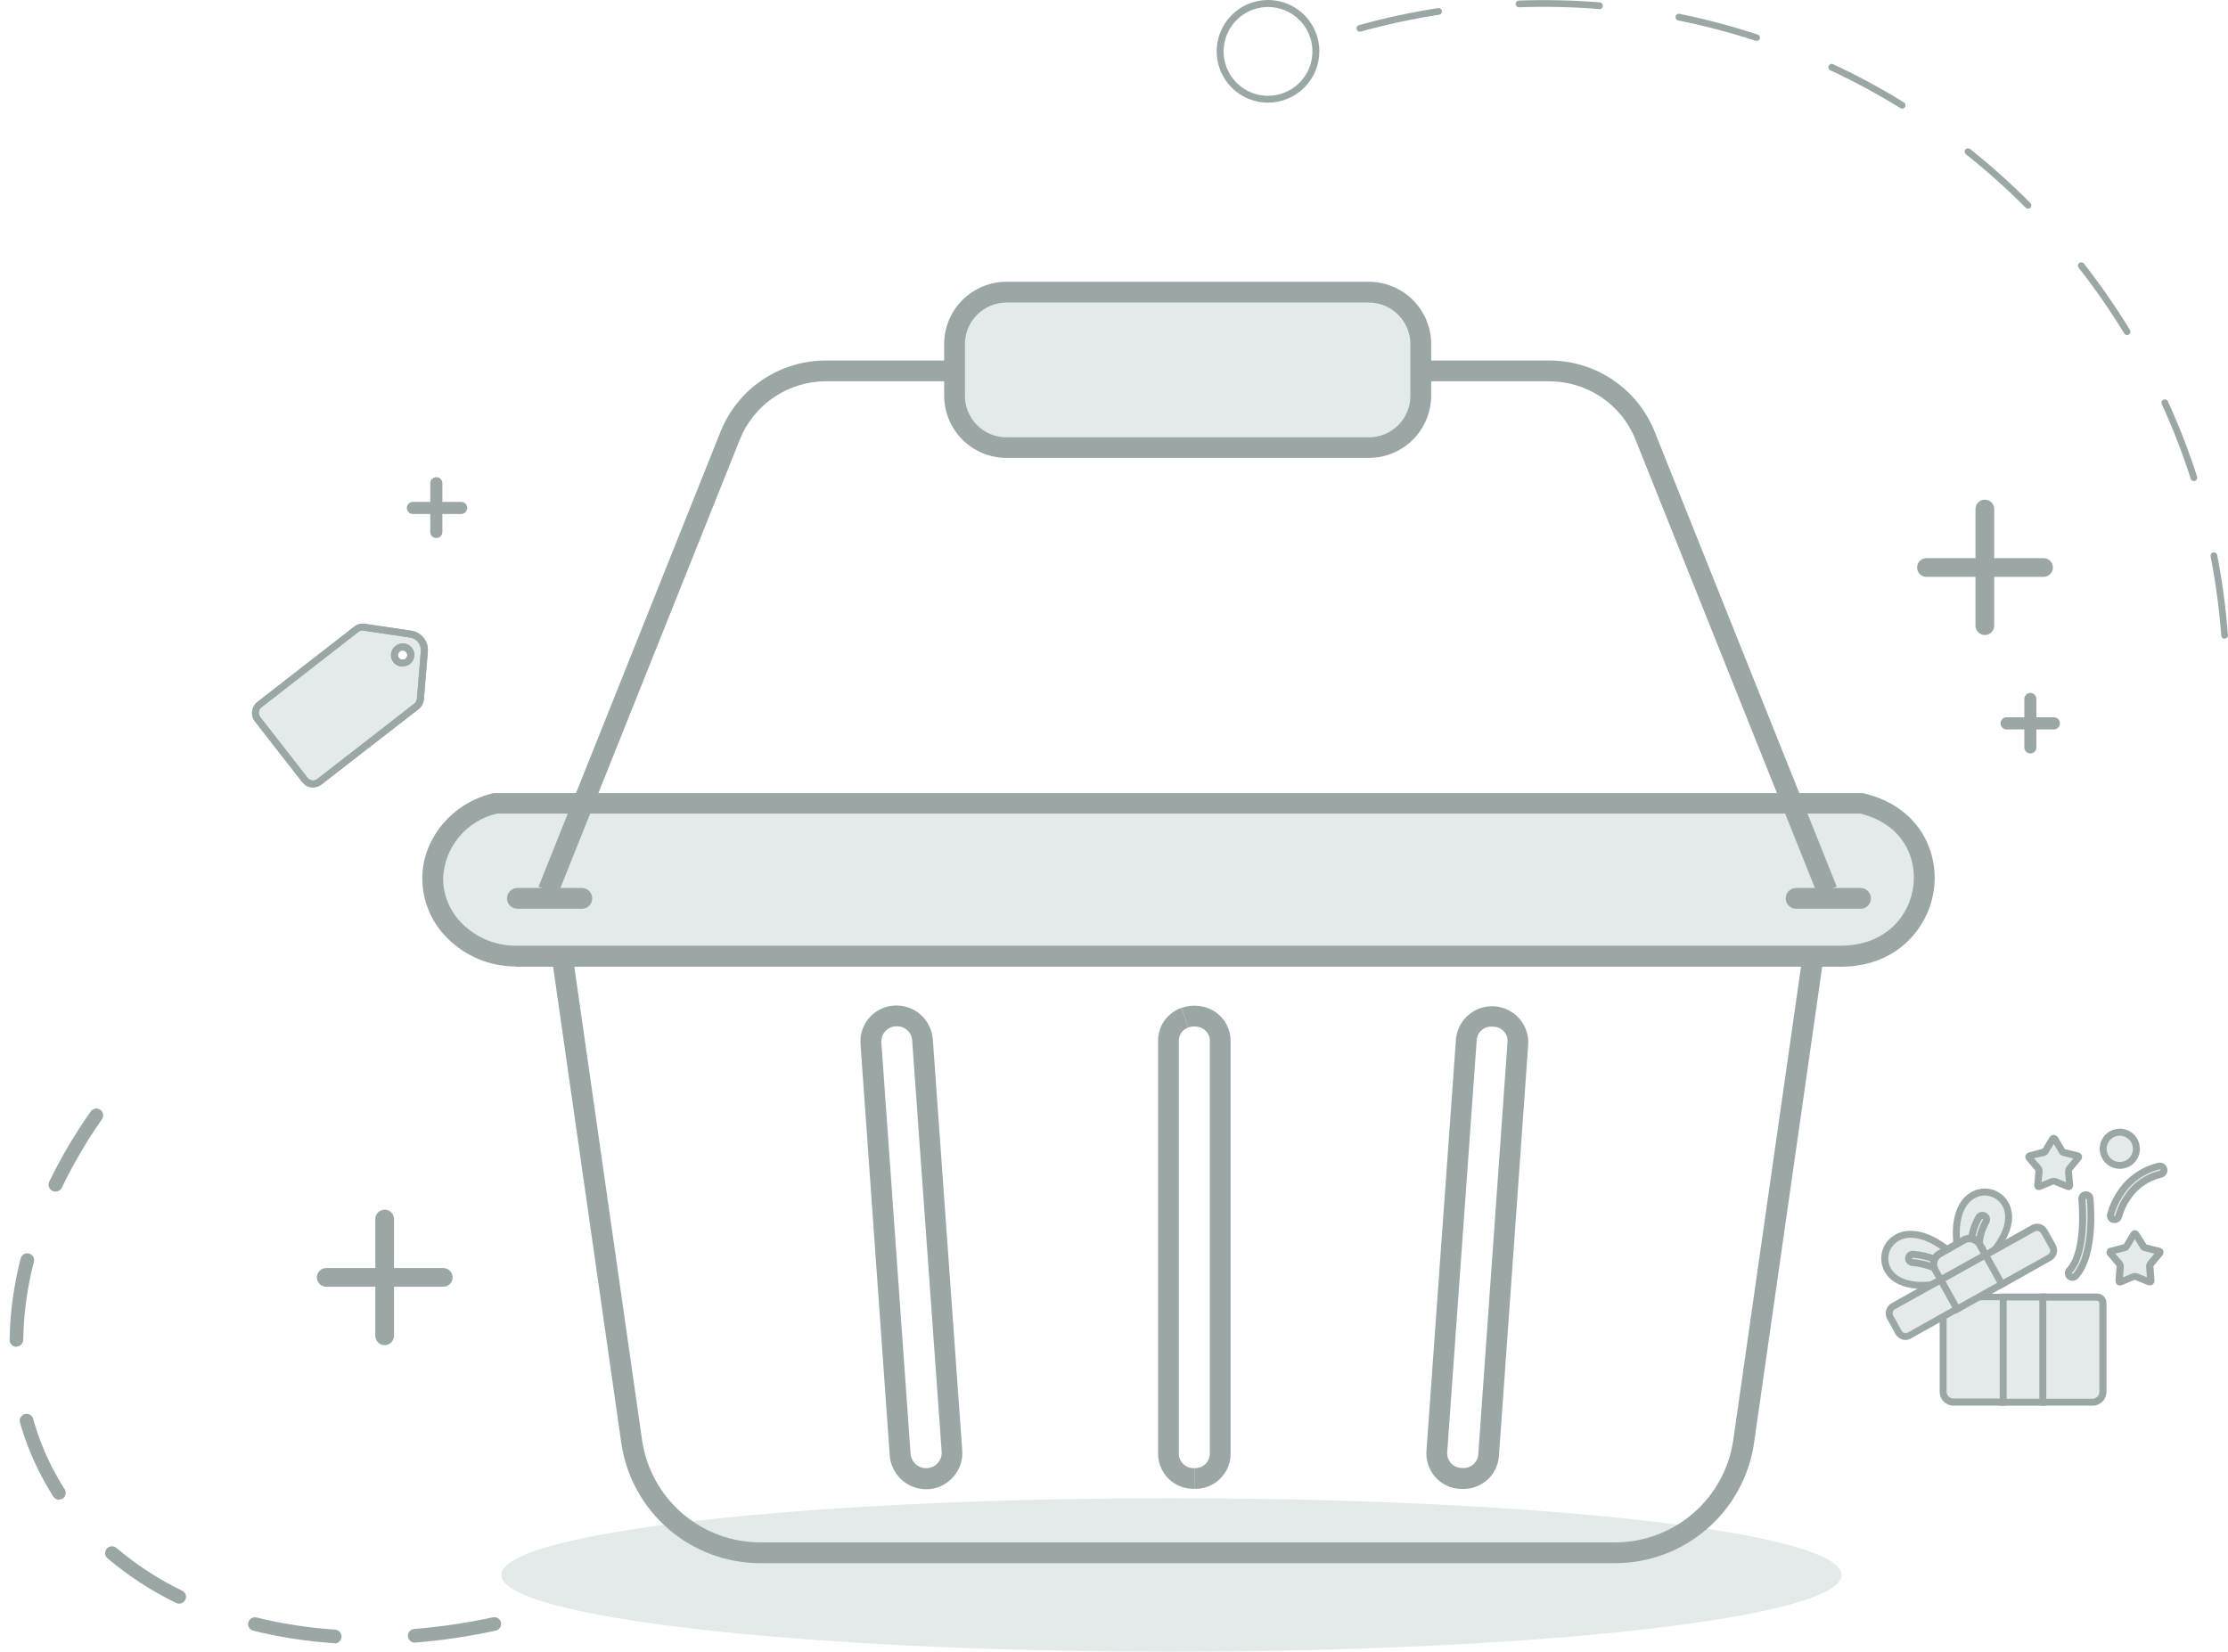 <svg width="205" height="152" viewBox="0 0 205 152" fill="none" xmlns="http://www.w3.org/2000/svg">
<path d="M107.786 152C141.839 152 169.444 148.838 169.444 144.937C169.444 141.037 141.839 137.875 107.786 137.875C73.733 137.875 46.128 141.037 46.128 144.937C46.128 148.838 73.733 152 107.786 152Z" fill="#E4E9EA"/>
<path d="M148.639 143.854H69.917C66.824 143.845 63.837 142.727 61.498 140.704C59.159 138.68 57.623 135.885 57.169 132.826L50.597 86.894L52.509 86.626L59.081 132.552C59.466 135.154 60.771 137.532 62.759 139.254C64.747 140.977 67.287 141.93 69.917 141.941H148.639C151.27 141.932 153.81 140.979 155.798 139.256C157.786 137.533 159.091 135.155 159.475 132.552L166.047 86.626L167.959 86.894L161.387 132.826C160.934 135.886 159.398 138.682 157.059 140.705C154.72 142.729 151.732 143.846 148.639 143.854Z" fill="#9BA7A7"/>
<path d="M85.228 137.052C84.384 137.054 83.57 136.738 82.948 136.168C82.326 135.598 81.94 134.815 81.868 133.974L79.178 96.104C79.142 95.667 79.193 95.227 79.329 94.81C79.465 94.393 79.682 94.007 79.969 93.676C80.256 93.344 80.606 93.072 80.999 92.878C81.392 92.683 81.819 92.568 82.257 92.541C83.137 92.481 84.004 92.77 84.672 93.345C85.34 93.92 85.755 94.735 85.827 95.614L88.536 133.476C88.57 133.914 88.515 134.353 88.376 134.769C88.237 135.186 88.016 135.569 87.726 135.899C87.44 136.232 87.09 136.505 86.697 136.702C86.304 136.899 85.876 137.016 85.438 137.046H85.228V137.052ZM82.468 94.447H82.372C82.188 94.463 82.009 94.515 81.846 94.6C81.682 94.686 81.537 94.802 81.418 94.944C81.3 95.086 81.21 95.249 81.155 95.425C81.1 95.601 81.08 95.787 81.097 95.97L83.787 133.833C83.829 134.203 84.012 134.542 84.299 134.78C84.585 135.018 84.952 135.135 85.323 135.108C85.51 135.095 85.693 135.045 85.86 134.961C86.028 134.877 86.177 134.76 86.298 134.617C86.422 134.478 86.516 134.316 86.575 134.139C86.634 133.963 86.657 133.777 86.643 133.591L83.927 95.722C83.899 95.361 83.731 95.024 83.458 94.786C83.185 94.548 82.829 94.426 82.468 94.447Z" fill="#9BA7A7"/>
<path d="M109.889 137.014C109.452 137.026 109.017 136.95 108.61 136.789C108.203 136.629 107.833 136.388 107.521 136.081C107.21 135.773 106.964 135.406 106.798 135.001C106.632 134.597 106.55 134.162 106.556 133.725V95.849C106.538 95.171 106.738 94.504 107.125 93.947C107.513 93.39 108.068 92.971 108.71 92.751L109.348 94.555C109.075 94.643 108.839 94.821 108.68 95.059C108.52 95.297 108.446 95.583 108.468 95.868V133.712C108.461 133.9 108.492 134.086 108.562 134.26C108.631 134.434 108.736 134.592 108.87 134.723C109.004 134.854 109.164 134.956 109.339 135.021C109.515 135.086 109.702 135.114 109.889 135.102V137.014Z" fill="#9BA7A7"/>
<path d="M109.896 137.014V135.102C110.084 135.114 110.272 135.086 110.449 135.02C110.625 134.954 110.786 134.851 110.92 134.719C111.054 134.587 111.159 134.427 111.227 134.252C111.296 134.076 111.326 133.888 111.317 133.7V95.849C111.328 95.63 111.283 95.412 111.187 95.215C111.091 95.018 110.948 94.848 110.769 94.721C110.561 94.586 110.324 94.501 110.077 94.472C109.831 94.443 109.581 94.472 109.347 94.555L108.71 92.751C109.229 92.567 109.785 92.506 110.331 92.575C110.878 92.643 111.401 92.839 111.859 93.147C112.288 93.449 112.638 93.851 112.877 94.319C113.116 94.786 113.237 95.305 113.229 95.83V133.712C113.238 134.151 113.158 134.587 112.993 134.994C112.828 135.4 112.582 135.769 112.271 136.078C111.959 136.387 111.587 136.629 111.179 136.79C110.771 136.951 110.334 137.027 109.896 137.014Z" fill="#9BA7A7"/>
<path d="M134.597 137.021H134.335C133.9 136.998 133.474 136.889 133.082 136.699C132.69 136.509 132.339 136.242 132.052 135.915C131.764 135.588 131.545 135.206 131.408 134.793C131.27 134.379 131.216 133.943 131.25 133.508L133.965 95.62C134.047 94.752 134.466 93.95 135.132 93.387C135.797 92.824 136.657 92.544 137.527 92.608C138.396 92.671 139.207 93.073 139.784 93.726C140.361 94.38 140.659 95.234 140.614 96.104L137.917 134.006C137.856 134.838 137.477 135.615 136.859 136.176C136.241 136.737 135.431 137.039 134.597 137.021ZM137.28 94.479C137.103 94.468 136.926 94.492 136.759 94.55C136.592 94.609 136.438 94.7 136.307 94.819C136.175 94.938 136.069 95.082 135.994 95.242C135.92 95.403 135.878 95.577 135.871 95.754L133.162 133.598C133.142 133.783 133.16 133.972 133.217 134.15C133.273 134.328 133.366 134.493 133.49 134.633C133.613 134.773 133.765 134.887 133.934 134.965C134.104 135.044 134.288 135.086 134.475 135.089C134.662 135.115 134.852 135.102 135.033 135.051C135.214 134.999 135.382 134.911 135.527 134.791C135.672 134.671 135.791 134.522 135.875 134.354C135.96 134.186 136.008 134.002 136.018 133.814L138.702 95.971C138.726 95.787 138.711 95.601 138.658 95.424C138.606 95.247 138.516 95.083 138.396 94.943C138.276 94.803 138.127 94.689 137.96 94.611C137.793 94.532 137.611 94.489 137.427 94.485L137.28 94.479Z" fill="#9BA7A7"/>
<path d="M45.638 73.916C44.027 74.244 42.575 75.108 41.518 76.365C40.46 77.623 39.859 79.202 39.812 80.844C39.812 84.803 43.343 87.99 47.461 87.984H169.495C178.419 87.856 179.994 76.025 171.306 73.916H45.638Z" fill="#E4E9EA"/>
<path d="M167.226 82.304L150.487 40.464C149.854 38.874 148.758 37.511 147.34 36.553C145.923 35.595 144.25 35.085 142.539 35.09H76.017C74.306 35.085 72.633 35.595 71.216 36.553C69.798 37.511 68.701 38.874 68.068 40.464L51.33 82.304L49.558 81.59L66.284 39.756C67.056 37.81 68.396 36.142 70.13 34.968C71.864 33.795 73.911 33.171 76.004 33.178H142.539C144.632 33.171 146.679 33.795 148.413 34.968C150.147 36.142 151.487 37.81 152.259 39.756L168.998 81.59L167.226 82.304Z" fill="#9BA7A7"/>
<path d="M92.609 26.906H125.946C127.209 26.907 128.419 27.41 129.312 28.302C130.204 29.195 130.706 30.405 130.708 31.667V36.422C130.708 37.685 130.206 38.896 129.313 39.789C128.42 40.682 127.209 41.184 125.946 41.184H92.609C91.347 41.182 90.137 40.68 89.244 39.787C88.352 38.895 87.849 37.685 87.848 36.422V31.667C87.849 30.405 88.352 29.195 89.244 28.302C90.137 27.41 91.347 26.907 92.609 26.906Z" fill="#E4E9EA"/>
<path d="M53.535 83.63H47.606C47.353 83.63 47.11 83.529 46.93 83.35C46.751 83.171 46.65 82.927 46.65 82.674C46.65 82.42 46.751 82.177 46.93 81.998C47.11 81.819 47.353 81.718 47.606 81.718H53.535C53.788 81.718 54.031 81.819 54.211 81.998C54.39 82.177 54.491 82.42 54.491 82.674C54.491 82.927 54.39 83.171 54.211 83.35C54.031 83.529 53.788 83.63 53.535 83.63Z" fill="#9AA7A6"/>
<path d="M171.191 83.63H165.263C165.009 83.63 164.766 83.529 164.587 83.35C164.407 83.171 164.307 82.927 164.307 82.674C164.307 82.42 164.407 82.177 164.587 81.998C164.766 81.819 165.009 81.718 165.263 81.718H171.191C171.444 81.718 171.688 81.819 171.867 81.998C172.046 82.177 172.147 82.42 172.147 82.674C172.147 82.927 172.046 83.171 171.867 83.35C171.688 83.529 171.444 83.63 171.191 83.63Z" fill="#9AA7A6"/>
<path fill-rule="evenodd" clip-rule="evenodd" d="M195.043 107.247C195.345 107.247 195.641 107.157 195.893 106.988C196.145 106.82 196.341 106.581 196.456 106.301C196.572 106.021 196.602 105.713 196.542 105.416C196.483 105.119 196.337 104.846 196.122 104.633C195.907 104.419 195.634 104.274 195.337 104.216C195.04 104.157 194.732 104.188 194.453 104.305C194.173 104.422 193.935 104.619 193.767 104.871C193.6 105.124 193.511 105.42 193.513 105.723C193.513 105.924 193.552 106.122 193.629 106.308C193.706 106.493 193.819 106.661 193.961 106.803C194.103 106.944 194.272 107.056 194.458 107.132C194.643 107.209 194.842 107.247 195.043 107.247Z" fill="#E4E9E9"/>
<path d="M195.043 107.565C194.677 107.565 194.319 107.457 194.015 107.253C193.711 107.05 193.474 106.761 193.334 106.423C193.195 106.084 193.158 105.712 193.23 105.354C193.302 104.995 193.479 104.666 193.738 104.407C193.997 104.149 194.327 103.974 194.686 103.903C195.045 103.832 195.417 103.87 195.755 104.011C196.092 104.152 196.381 104.39 196.583 104.694C196.785 104.999 196.893 105.357 196.891 105.723C196.891 105.966 196.844 106.206 196.751 106.429C196.658 106.653 196.521 106.857 196.35 107.028C196.178 107.199 195.974 107.335 195.75 107.427C195.526 107.519 195.285 107.566 195.043 107.565ZM195.043 104.512C194.803 104.512 194.569 104.583 194.37 104.716C194.171 104.849 194.016 105.038 193.924 105.26C193.832 105.481 193.808 105.724 193.855 105.959C193.902 106.194 194.017 106.41 194.186 106.579C194.356 106.749 194.572 106.864 194.807 106.911C195.042 106.958 195.285 106.934 195.506 106.842C195.728 106.75 195.917 106.595 196.05 106.396C196.183 106.197 196.254 105.963 196.254 105.723C196.252 105.402 196.124 105.095 195.897 104.869C195.671 104.642 195.364 104.514 195.043 104.512Z" fill="#9BA7A7"/>
<path fill-rule="evenodd" clip-rule="evenodd" d="M179.159 115.004C173.097 110.255 170.643 119.077 177.756 118.229L179.159 115.004Z" fill="#E4E9E9"/>
<path d="M176.851 118.605C175.06 118.605 173.753 117.936 173.268 116.725C173.069 116.216 173.041 115.655 173.191 115.129C173.341 114.602 173.659 114.14 174.097 113.812C175.372 112.837 177.361 113.175 179.356 114.749L178.967 115.253C177.208 113.882 175.531 113.531 174.505 114.322C174.174 114.562 173.932 114.905 173.817 115.297C173.701 115.689 173.719 116.108 173.868 116.489C174.314 117.617 175.78 118.146 177.724 117.917L177.8 118.554C177.485 118.59 177.168 118.607 176.851 118.605Z" fill="#9BA7A7"/>
<path fill-rule="evenodd" clip-rule="evenodd" d="M183.57 115.004C188.032 109.401 179.229 106.851 180.077 114.5L183.57 115.004Z" fill="#E4E9E9"/>
<path d="M183.799 115.202L183.295 114.806C184.532 113.257 184.832 111.753 184.118 110.784C183.875 110.454 183.531 110.214 183.139 110.098C182.746 109.983 182.326 110 181.944 110.147C180.714 110.625 180.127 112.238 180.376 114.449L179.739 114.52C179.458 112.002 180.191 110.147 181.702 109.554C182.212 109.353 182.774 109.325 183.302 109.474C183.829 109.624 184.293 109.943 184.621 110.383C185.526 111.626 185.22 113.417 183.799 115.202Z" fill="#9BA7A7"/>
<path fill-rule="evenodd" clip-rule="evenodd" d="M184.316 129.04L185.412 124.068L184.316 119.357H182.072L179.325 119.122L178.776 121.193V128.065C178.776 128.323 178.879 128.571 179.062 128.754C179.245 128.937 179.493 129.04 179.752 129.04H184.316Z" fill="#E4E9E9"/>
<path d="M184.57 129.359H179.745C179.406 129.359 179.082 129.224 178.843 128.985C178.604 128.746 178.47 128.422 178.47 128.084V121.136L179.107 118.803L182.122 119.064H184.589L185.736 124.094L184.57 129.359ZM179.107 121.238V128.065C179.107 128.234 179.174 128.396 179.294 128.515C179.413 128.635 179.576 128.702 179.745 128.702H184.047L185.08 124.049L184.054 119.657H182.065L179.553 119.447L179.107 121.238Z" fill="#9BA7A7"/>
<path fill-rule="evenodd" clip-rule="evenodd" d="M193.5 128.065V119.906C193.499 119.761 193.44 119.622 193.338 119.52C193.235 119.418 193.097 119.359 192.952 119.358H187.961L186.654 124.202L187.961 129.04H192.525C192.783 129.038 193.03 128.935 193.213 128.753C193.395 128.57 193.499 128.323 193.5 128.065Z" fill="#E4E9E9"/>
<path d="M192.525 129.359H187.719L186.323 124.202L187.719 119.039H192.952C193.182 119.039 193.403 119.13 193.565 119.293C193.728 119.455 193.819 119.676 193.819 119.906V128.065C193.822 128.235 193.79 128.405 193.726 128.563C193.662 128.721 193.567 128.865 193.446 128.986C193.325 129.106 193.182 129.201 193.024 129.266C192.865 129.33 192.696 129.361 192.525 129.359ZM188.204 128.721H192.525C192.694 128.721 192.857 128.654 192.976 128.535C193.096 128.415 193.163 128.253 193.163 128.084V119.925C193.161 119.865 193.136 119.807 193.094 119.764C193.051 119.722 192.994 119.697 192.933 119.695H188.185L186.967 124.221L188.204 128.721Z" fill="#9BA7A7"/>
<path fill-rule="evenodd" clip-rule="evenodd" d="M184.315 119.358H187.961V129.04H184.315V119.358Z" fill="#E4E9E9"/>
<path d="M188.28 129.359H183.996V119.039H188.28V129.359ZM184.634 128.721H187.642V119.676H184.634V128.721Z" fill="#9BA7A7"/>
<path d="M177.96 116.617H177.922C177.878 116.623 177.833 116.623 177.788 116.617C177.202 116.398 176.589 116.26 175.965 116.209C175.915 116.203 175.866 116.188 175.822 116.164C175.778 116.139 175.739 116.107 175.707 116.067C175.675 116.028 175.652 115.983 175.638 115.934C175.623 115.886 175.619 115.835 175.624 115.785C175.63 115.735 175.645 115.686 175.669 115.642C175.694 115.597 175.726 115.558 175.766 115.526C175.805 115.495 175.85 115.471 175.899 115.457C175.947 115.443 175.998 115.438 176.048 115.444C176.733 115.504 177.406 115.656 178.05 115.896" fill="#E4E9E9"/>
<path d="M177.921 116.935C177.839 116.936 177.757 116.923 177.679 116.897C177.118 116.686 176.53 116.553 175.933 116.502C175.746 116.484 175.574 116.393 175.454 116.248C175.335 116.104 175.277 115.917 175.295 115.731C175.319 115.546 175.413 115.377 175.557 115.259C175.628 115.201 175.711 115.158 175.8 115.133C175.888 115.107 175.981 115.101 176.073 115.112C176.781 115.173 177.478 115.33 178.144 115.578L177.928 116.177C177.312 115.95 176.669 115.805 176.015 115.743C176.015 115.743 175.945 115.743 175.945 115.801C175.945 115.858 175.945 115.864 175.996 115.871C176.651 115.923 177.294 116.067 177.909 116.298L178.004 116.935H177.921Z" fill="#9BA7A7"/>
<path d="M181.396 114.016C181.491 113.321 181.723 112.652 182.078 112.046C182.138 111.982 182.219 111.94 182.307 111.929C182.394 111.917 182.483 111.936 182.558 111.983C182.633 112.029 182.69 112.1 182.719 112.184C182.747 112.268 182.746 112.359 182.715 112.441C182.409 112.976 182.21 113.565 182.129 114.175C182.123 114.255 182.092 114.331 182.039 114.392" fill="#E4E9E9"/>
<path d="M182.295 114.602L181.804 114.188C181.889 113.515 182.106 112.865 182.441 112.276C182.447 112.27 182.451 112.264 182.454 112.257C182.457 112.25 182.459 112.242 182.459 112.234C182.459 112.227 182.457 112.219 182.454 112.212C182.451 112.205 182.447 112.198 182.441 112.193C182.429 112.181 182.413 112.175 182.397 112.175C182.38 112.175 182.364 112.181 182.352 112.193C182.026 112.762 181.81 113.386 181.715 114.035L181.077 113.965C181.182 113.224 181.429 112.509 181.804 111.861C181.851 111.782 181.914 111.713 181.988 111.658C182.063 111.603 182.147 111.564 182.237 111.543C182.372 111.51 182.513 111.518 182.644 111.565C182.774 111.613 182.887 111.698 182.969 111.81C183.051 111.922 183.098 112.055 183.103 112.194C183.109 112.332 183.074 112.47 183.002 112.588C182.72 113.079 182.536 113.62 182.46 114.182C182.45 114.336 182.392 114.483 182.295 114.602Z" fill="#9BA7A7"/>
<path d="M190.689 117.554C190.592 117.555 190.499 117.518 190.428 117.452C190.392 117.416 190.364 117.374 190.345 117.327C190.325 117.281 190.315 117.231 190.315 117.181C190.315 117.13 190.325 117.081 190.345 117.034C190.364 116.988 190.392 116.945 190.428 116.91C192.06 115.138 191.575 110.472 191.569 110.427C191.56 110.326 191.591 110.225 191.655 110.147C191.72 110.068 191.812 110.018 191.913 110.007C192.014 109.996 192.114 110.025 192.193 110.089C192.272 110.152 192.323 110.244 192.334 110.344C192.334 110.548 192.857 115.406 190.989 117.433C190.915 117.508 190.814 117.552 190.708 117.554H190.689Z" fill="#E4E9E9"/>
<path d="M190.689 117.872C190.513 117.87 190.343 117.805 190.211 117.688C190.075 117.56 189.995 117.384 189.988 117.198C189.981 117.012 190.047 116.831 190.173 116.693C191.696 115.049 191.238 110.504 191.238 110.459C191.219 110.364 191.221 110.266 191.243 110.172C191.264 110.078 191.305 109.989 191.362 109.911C191.42 109.833 191.493 109.768 191.577 109.72C191.661 109.672 191.753 109.641 191.85 109.631C191.946 109.62 192.043 109.63 192.135 109.658C192.228 109.687 192.313 109.735 192.386 109.798C192.459 109.862 192.518 109.94 192.56 110.027C192.601 110.114 192.624 110.209 192.627 110.306C192.627 110.516 193.169 115.514 191.206 117.643C191.14 117.715 191.06 117.772 190.971 117.811C190.883 117.851 190.787 117.872 190.689 117.872ZM191.932 110.319C191.917 110.323 191.902 110.332 191.892 110.345C191.882 110.357 191.876 110.373 191.875 110.389C191.875 110.434 192.391 115.233 190.645 117.127C190.635 117.14 190.63 117.155 190.63 117.171C190.63 117.187 190.635 117.203 190.645 117.216H190.689C190.704 117.22 190.719 117.22 190.734 117.216C192.155 115.68 192.181 112.072 192.009 110.376C192.006 110.359 191.996 110.343 191.982 110.333C191.968 110.322 191.95 110.317 191.932 110.319Z" fill="#9BA7A7"/>
<path d="M194.558 112.231H194.475C194.426 112.22 194.38 112.199 194.339 112.17C194.298 112.141 194.263 112.104 194.237 112.061C194.21 112.019 194.192 111.971 194.184 111.921C194.176 111.872 194.177 111.821 194.189 111.772C194.366 111.091 194.657 110.444 195.049 109.86C195.865 108.573 197.154 107.657 198.638 107.31C198.731 107.298 198.826 107.321 198.904 107.374C198.982 107.427 199.037 107.508 199.06 107.6C199.082 107.691 199.069 107.788 199.024 107.871C198.979 107.954 198.905 108.018 198.816 108.05C197.529 108.348 196.409 109.14 195.699 110.255C195.355 110.773 195.097 111.344 194.934 111.944C194.913 112.028 194.865 112.102 194.797 112.155C194.728 112.208 194.645 112.237 194.558 112.238V112.231Z" fill="#E4E9E9"/>
<path d="M194.558 112.55C194.505 112.556 194.452 112.556 194.399 112.55C194.219 112.507 194.064 112.396 193.966 112.24C193.868 112.083 193.836 111.895 193.876 111.715C194.067 110.999 194.373 110.319 194.781 109.701C195.644 108.347 197 107.383 198.561 107.011C198.651 106.988 198.744 106.984 198.836 106.998C198.927 107.012 199.015 107.045 199.094 107.093C199.173 107.141 199.242 107.204 199.296 107.279C199.351 107.354 199.39 107.439 199.411 107.529C199.433 107.619 199.436 107.712 199.421 107.804C199.407 107.895 199.374 107.982 199.325 108.061C199.276 108.14 199.212 108.208 199.137 108.262C199.062 108.316 198.977 108.354 198.886 108.375C197.679 108.655 196.631 109.4 195.967 110.446C195.646 110.933 195.401 111.466 195.24 112.027C195.203 112.179 195.115 112.313 194.991 112.408C194.867 112.503 194.714 112.553 194.558 112.55ZM198.727 107.61C197.324 107.944 196.107 108.814 195.336 110.032C194.967 110.585 194.689 111.194 194.514 111.836C194.512 111.853 194.515 111.87 194.525 111.884C194.534 111.898 194.548 111.908 194.565 111.912C194.579 111.912 194.593 111.906 194.605 111.897C194.616 111.888 194.624 111.876 194.628 111.861C194.802 111.226 195.078 110.624 195.444 110.077C196.194 108.892 197.38 108.049 198.746 107.731C198.762 107.726 198.776 107.716 198.784 107.702C198.792 107.687 198.795 107.67 198.791 107.654C198.787 107.641 198.778 107.629 198.766 107.621C198.755 107.613 198.741 107.609 198.727 107.61Z" fill="#9BA7A7"/>
<path fill-rule="evenodd" clip-rule="evenodd" d="M190.402 107.521L191.148 106.622C191.301 106.443 191.295 106.392 191.065 106.335L189.905 106.048C189.771 106.016 189.765 105.978 189.701 105.87L189.108 104.888C188.994 104.69 188.917 104.69 188.796 104.888L188.21 105.87C188.146 105.978 188.139 106.016 188.006 106.048L186.839 106.335C186.616 106.392 186.603 106.443 186.756 106.622L187.508 107.521C187.546 107.569 187.573 107.624 187.587 107.684C187.601 107.743 187.603 107.805 187.591 107.865L187.502 108.98C187.502 109.216 187.502 109.242 187.738 109.152L188.764 108.725C188.888 108.681 189.023 108.681 189.147 108.725L190.166 109.152C190.383 109.242 190.434 109.216 190.409 108.98L190.319 107.865C190.308 107.805 190.309 107.743 190.323 107.684C190.338 107.624 190.365 107.569 190.402 107.521Z" fill="#E4E9E9"/>
<path d="M190.332 109.522C190.235 109.517 190.14 109.493 190.052 109.452L189.019 109.025C188.976 109.012 188.929 109.012 188.885 109.025L187.866 109.446C187.785 109.493 187.694 109.517 187.601 109.517C187.508 109.517 187.417 109.493 187.337 109.446C187.269 109.385 187.22 109.308 187.193 109.221C187.166 109.135 187.163 109.043 187.184 108.955L187.273 107.846C187.281 107.808 187.281 107.769 187.273 107.731L186.521 106.832C186.454 106.771 186.404 106.694 186.376 106.608C186.348 106.522 186.343 106.43 186.361 106.341C186.396 106.259 186.452 106.187 186.524 106.133C186.595 106.079 186.68 106.045 186.769 106.035L187.942 105.717L188.535 104.735C188.572 104.65 188.631 104.577 188.707 104.524C188.782 104.47 188.87 104.437 188.962 104.429C189.054 104.438 189.141 104.472 189.216 104.525C189.291 104.579 189.351 104.651 189.389 104.735L189.995 105.749L191.148 106.035C191.239 106.044 191.325 106.078 191.398 106.131C191.47 106.185 191.528 106.258 191.563 106.341C191.58 106.431 191.574 106.525 191.545 106.612C191.516 106.699 191.465 106.777 191.397 106.839L190.651 107.731C190.641 107.769 190.641 107.808 190.651 107.846L190.74 108.961C190.759 109.048 190.754 109.139 190.728 109.224C190.701 109.308 190.652 109.385 190.587 109.446C190.514 109.5 190.424 109.527 190.332 109.522ZM187.145 106.59L187.783 107.317C187.845 107.397 187.891 107.489 187.918 107.588C187.944 107.686 187.95 107.789 187.936 107.89L187.84 108.795L188.643 108.458C188.848 108.378 189.076 108.378 189.281 108.458L190.084 108.795L190.014 107.916C189.999 107.815 190.005 107.712 190.032 107.613C190.058 107.515 190.104 107.423 190.167 107.342L190.772 106.615L189.842 106.38C189.759 106.367 189.681 106.334 189.615 106.284C189.548 106.234 189.495 106.168 189.459 106.093L188.968 105.277L188.497 106.061C188.459 106.142 188.404 106.213 188.334 106.268C188.264 106.324 188.182 106.362 188.095 106.38L187.145 106.59Z" fill="#9BA7A7"/>
<path fill-rule="evenodd" clip-rule="evenodd" d="M197.873 116.298L198.619 115.393C198.778 115.221 198.766 115.17 198.536 115.112L197.376 114.825C197.242 114.825 197.236 114.755 197.172 114.647L196.579 113.665C196.465 113.468 196.388 113.468 196.273 113.665L195.68 114.647C195.617 114.755 195.61 114.794 195.477 114.825L194.316 115.112C194.087 115.17 194.074 115.221 194.234 115.393L194.979 116.298C195.017 116.346 195.044 116.402 195.058 116.461C195.072 116.52 195.074 116.582 195.062 116.642L194.973 117.758C194.973 117.993 194.973 118.019 195.209 117.93L196.235 117.503C196.359 117.458 196.494 117.458 196.618 117.503L197.637 117.93C197.854 118.019 197.905 117.993 197.88 117.758L197.79 116.642C197.779 116.582 197.78 116.52 197.794 116.461C197.809 116.402 197.836 116.346 197.873 116.298Z" fill="#E4E9E9"/>
<path d="M197.803 118.293C197.706 118.29 197.611 118.268 197.522 118.229L196.496 117.802C196.45 117.789 196.402 117.789 196.356 117.802L195.336 118.223C195.256 118.27 195.164 118.295 195.071 118.295C194.978 118.295 194.887 118.27 194.807 118.223C194.739 118.162 194.69 118.085 194.663 117.999C194.636 117.912 194.633 117.82 194.654 117.732L194.743 116.623C194.753 116.585 194.753 116.546 194.743 116.508L193.991 115.603C193.918 115.548 193.864 115.472 193.837 115.385C193.809 115.298 193.81 115.204 193.838 115.117C193.866 115.031 193.92 114.955 193.993 114.9C194.066 114.845 194.155 114.815 194.246 114.813L195.412 114.494L196.005 113.512C196.042 113.428 196.102 113.355 196.177 113.301C196.252 113.247 196.34 113.215 196.432 113.206C196.524 113.216 196.611 113.249 196.686 113.303C196.761 113.356 196.821 113.429 196.859 113.512L197.497 114.526L198.644 114.813C198.734 114.822 198.82 114.855 198.893 114.909C198.966 114.963 199.023 115.035 199.058 115.119C199.076 115.209 199.07 115.302 199.041 115.389C199.012 115.476 198.961 115.555 198.893 115.616L198.147 116.508C198.137 116.546 198.137 116.585 198.147 116.623L198.23 117.719C198.248 117.806 198.244 117.897 198.217 117.982C198.19 118.067 198.142 118.143 198.077 118.204C198 118.268 197.902 118.3 197.803 118.293ZM196.426 117.152C196.533 117.151 196.639 117.17 196.738 117.209L197.541 117.547L197.471 116.668C197.457 116.567 197.463 116.464 197.489 116.365C197.515 116.267 197.561 116.174 197.624 116.094L198.23 115.367L197.299 115.131C197.216 115.116 197.137 115.082 197.07 115.031C197.002 114.98 196.948 114.914 196.91 114.838L196.426 114.029L195.954 114.813C195.917 114.893 195.863 114.963 195.794 115.019C195.726 115.074 195.645 115.113 195.559 115.131L194.622 115.367L195.259 116.094C195.322 116.174 195.368 116.267 195.394 116.365C195.421 116.464 195.427 116.567 195.412 116.668L195.342 117.547L196.145 117.209C196.235 117.174 196.33 117.155 196.426 117.152Z" fill="#9BA7A7"/>
<path fill-rule="evenodd" clip-rule="evenodd" d="M178.572 117.777L181.065 117.299L182.684 115.482L182.167 114.532C182.071 114.364 181.933 114.223 181.766 114.124C181.605 114.035 181.424 113.988 181.24 113.988C181.056 113.988 180.875 114.035 180.714 114.124L180.077 114.488L179.178 114.991L178.483 115.38C178.329 115.465 178.199 115.587 178.104 115.735C178.01 115.883 177.954 116.052 177.941 116.228C177.921 116.436 177.966 116.645 178.069 116.827L178.572 117.777Z" fill="#E4E9E9"/>
<path d="M178.407 118.134L177.769 116.999C177.676 116.839 177.616 116.662 177.592 116.478C177.569 116.295 177.582 116.108 177.632 115.93C177.682 115.751 177.767 115.585 177.883 115.44C177.998 115.295 178.142 115.175 178.305 115.087L180.548 113.812C180.757 113.695 180.991 113.633 181.23 113.633C181.469 113.633 181.704 113.695 181.912 113.812C182.133 113.937 182.316 114.12 182.442 114.341L183.079 115.469L181.237 117.534L178.407 118.134ZM181.23 114.309C181.103 114.309 180.978 114.342 180.867 114.405L178.623 115.68C178.451 115.777 178.324 115.939 178.269 116.13C178.214 116.32 178.236 116.525 178.33 116.699L178.738 117.433L180.899 117.018L182.295 115.45L181.887 114.717C181.822 114.599 181.725 114.501 181.606 114.437C181.493 114.367 181.363 114.328 181.23 114.322V114.309Z" fill="#9BA7A7"/>
<path fill-rule="evenodd" clip-rule="evenodd" d="M184.206 118.178L188.573 115.75C188.747 115.653 188.875 115.491 188.93 115.3C188.985 115.109 188.962 114.904 188.866 114.73L188.088 113.34C187.991 113.168 187.829 113.041 187.637 112.987C187.446 112.933 187.242 112.957 187.068 113.053L183.569 115.004L182.702 115.482V117.299L184.206 118.178Z" fill="#E4E9E9"/>
<path d="M184.207 118.548L182.384 117.484V115.297L186.916 112.748C187.164 112.61 187.456 112.577 187.728 112.655C188 112.732 188.231 112.915 188.369 113.162L189.14 114.551C189.278 114.797 189.312 115.088 189.236 115.359C189.159 115.63 188.978 115.86 188.733 115.998L184.207 118.548ZM183.021 117.12L184.213 117.815L188.42 115.469C188.519 115.413 188.592 115.32 188.623 115.21C188.655 115.1 188.641 114.983 188.586 114.883L187.808 113.5C187.782 113.45 187.745 113.406 187.702 113.371C187.658 113.336 187.608 113.309 187.554 113.293C187.5 113.277 187.444 113.272 187.388 113.278C187.332 113.284 187.278 113.301 187.228 113.328L183.021 115.673V117.12Z" fill="#9BA7A7"/>
<path fill-rule="evenodd" clip-rule="evenodd" d="M175.71 122.902L180.076 120.473L180.197 118.65L178.572 117.777L177.756 118.229L174.205 120.205C174.033 120.303 173.906 120.465 173.851 120.655C173.796 120.846 173.818 121.051 173.912 121.225L174.69 122.615C174.788 122.787 174.95 122.915 175.141 122.968C175.332 123.022 175.536 122.998 175.71 122.902Z" fill="#E4E9E9"/>
<path d="M175.346 123.316C175.155 123.316 174.968 123.266 174.803 123.169C174.638 123.073 174.502 122.934 174.409 122.768L173.638 121.378C173.569 121.256 173.525 121.122 173.509 120.983C173.493 120.844 173.504 120.703 173.543 120.568C173.581 120.434 173.646 120.308 173.734 120.199C173.821 120.089 173.929 119.998 174.052 119.931L178.565 117.382L180.528 118.44L180.382 120.632L175.862 123.15C175.707 123.249 175.53 123.306 175.346 123.316ZM178.571 118.14L174.358 120.486C174.259 120.541 174.186 120.633 174.155 120.742C174.124 120.85 174.138 120.967 174.192 121.066L174.97 122.462C174.998 122.511 175.035 122.554 175.08 122.589C175.124 122.624 175.175 122.649 175.23 122.664C175.285 122.679 175.341 122.683 175.398 122.675C175.454 122.668 175.508 122.65 175.556 122.621L179.744 120.269L179.84 118.828L178.571 118.14Z" fill="#9BA7A7"/>
<path fill-rule="evenodd" clip-rule="evenodd" d="M184.207 118.178L182.702 115.482L178.591 117.777L180.095 120.473L184.207 118.178Z" fill="#E4E9E9"/>
<path d="M179.949 120.907L178.139 117.649L182.811 115.049L184.621 118.299L179.949 120.907ZM179.006 117.898L180.198 120.04L183.754 118.057L182.562 115.915L179.006 117.898Z" fill="#9BA7A7"/>
<path d="M182.626 58.439C182.398 58.437 182.181 58.346 182.02 58.185C181.858 58.024 181.767 57.806 181.766 57.578V46.844C181.766 46.616 181.856 46.397 182.018 46.236C182.179 46.074 182.398 45.984 182.626 45.984C182.854 45.984 183.073 46.074 183.235 46.236C183.396 46.397 183.487 46.616 183.487 46.844V57.598C183.482 57.822 183.389 58.036 183.228 58.194C183.067 58.351 182.851 58.439 182.626 58.439Z" fill="#9BA7A7"/>
<path d="M188.031 53.085H177.252C177.139 53.085 177.027 53.062 176.923 53.019C176.818 52.976 176.724 52.913 176.644 52.833C176.564 52.753 176.5 52.658 176.457 52.553C176.414 52.449 176.392 52.337 176.392 52.224C176.392 52.111 176.414 51.999 176.457 51.895C176.5 51.79 176.564 51.696 176.644 51.616C176.724 51.536 176.818 51.472 176.923 51.429C177.027 51.386 177.139 51.364 177.252 51.364H188.031C188.144 51.364 188.256 51.386 188.36 51.429C188.465 51.472 188.56 51.536 188.639 51.616C188.719 51.696 188.783 51.79 188.826 51.895C188.869 51.999 188.891 52.111 188.891 52.224C188.891 52.337 188.869 52.449 188.826 52.553C188.783 52.658 188.719 52.753 188.639 52.833C188.56 52.913 188.465 52.976 188.36 53.019C188.256 53.062 188.144 53.085 188.031 53.085Z" fill="#9BA7A7"/>
<path d="M35.394 123.788C35.281 123.788 35.168 123.767 35.063 123.724C34.959 123.681 34.864 123.618 34.783 123.537C34.703 123.457 34.64 123.362 34.597 123.257C34.554 123.153 34.532 123.04 34.533 122.927V112.18C34.533 112.067 34.556 111.955 34.599 111.851C34.642 111.746 34.705 111.652 34.785 111.572C34.865 111.492 34.96 111.428 35.064 111.385C35.169 111.342 35.281 111.32 35.394 111.32C35.507 111.32 35.619 111.342 35.723 111.385C35.828 111.428 35.922 111.492 36.002 111.572C36.082 111.652 36.145 111.746 36.189 111.851C36.232 111.955 36.254 112.067 36.254 112.18V122.927C36.254 123.155 36.164 123.374 36.002 123.536C35.841 123.697 35.622 123.788 35.394 123.788Z" fill="#9BA7A7"/>
<path d="M40.786 118.414H30.014C29.786 118.414 29.567 118.323 29.405 118.162C29.244 118.001 29.153 117.782 29.153 117.554C29.153 117.325 29.244 117.107 29.405 116.945C29.567 116.784 29.786 116.693 30.014 116.693H40.786C41.014 116.693 41.233 116.784 41.395 116.945C41.556 117.107 41.647 117.325 41.647 117.554C41.647 117.782 41.556 118.001 41.395 118.162C41.233 118.323 41.014 118.414 40.786 118.414Z" fill="#9BA7A7"/>
<path d="M40.149 49.515C40.076 49.516 40.003 49.502 39.935 49.475C39.867 49.447 39.805 49.406 39.753 49.355C39.701 49.303 39.659 49.242 39.631 49.174C39.603 49.106 39.588 49.034 39.588 48.961V44.53C39.58 44.452 39.588 44.373 39.612 44.298C39.636 44.223 39.676 44.154 39.729 44.096C39.781 44.037 39.846 43.99 39.917 43.958C39.989 43.926 40.067 43.91 40.146 43.91C40.225 43.91 40.302 43.926 40.374 43.958C40.446 43.99 40.511 44.037 40.563 44.096C40.616 44.154 40.655 44.223 40.68 44.298C40.704 44.373 40.712 44.452 40.704 44.53V48.961C40.704 49.108 40.645 49.249 40.541 49.353C40.437 49.457 40.296 49.515 40.149 49.515Z" fill="#9BA7A7"/>
<path d="M42.367 47.303H37.937C37.799 47.288 37.672 47.223 37.579 47.12C37.487 47.017 37.435 46.884 37.435 46.745C37.435 46.607 37.487 46.474 37.579 46.37C37.672 46.267 37.799 46.202 37.937 46.188H42.367C42.445 46.179 42.524 46.188 42.599 46.212C42.674 46.236 42.743 46.276 42.801 46.328C42.86 46.381 42.907 46.445 42.939 46.517C42.971 46.589 42.987 46.667 42.987 46.745C42.987 46.824 42.971 46.902 42.939 46.974C42.907 47.046 42.86 47.11 42.801 47.163C42.743 47.215 42.674 47.255 42.599 47.279C42.524 47.303 42.445 47.312 42.367 47.303Z" fill="#9BA7A7"/>
<path d="M186.814 69.339C186.667 69.339 186.526 69.281 186.422 69.177C186.318 69.073 186.26 68.931 186.26 68.784V64.322C186.26 64.175 186.318 64.034 186.422 63.93C186.526 63.826 186.667 63.768 186.814 63.768C186.961 63.768 187.102 63.826 187.206 63.93C187.31 64.034 187.369 64.175 187.369 64.322V68.784C187.369 68.931 187.31 69.073 187.206 69.177C187.102 69.281 186.961 69.339 186.814 69.339Z" fill="#9BA7A7"/>
<path d="M189.033 67.127H184.571C184.433 67.112 184.306 67.047 184.213 66.944C184.121 66.841 184.069 66.708 184.069 66.569C184.069 66.431 184.121 66.297 184.213 66.194C184.306 66.091 184.433 66.026 184.571 66.012H189.033C189.17 66.026 189.298 66.091 189.39 66.194C189.483 66.297 189.534 66.431 189.534 66.569C189.534 66.708 189.483 66.841 189.39 66.944C189.298 67.047 189.17 67.112 189.033 67.127Z" fill="#9BA7A7"/>
<path d="M38.67 64.297L39.033 59.905C39.065 59.534 38.954 59.164 38.723 58.872C38.492 58.58 38.159 58.386 37.79 58.331L33.513 57.693C33.385 57.673 33.255 57.679 33.13 57.712C33.004 57.745 32.888 57.804 32.786 57.884L23.863 64.82C23.663 64.975 23.534 65.204 23.503 65.455C23.472 65.706 23.542 65.959 23.697 66.158L28.05 71.755C28.206 71.954 28.435 72.083 28.685 72.114C28.936 72.145 29.189 72.075 29.389 71.921L38.313 64.985C38.418 64.902 38.504 64.798 38.565 64.68C38.627 64.561 38.663 64.43 38.67 64.297ZM36.458 60.715C36.368 60.599 36.314 60.46 36.304 60.314C36.293 60.168 36.326 60.023 36.398 59.895C36.47 59.768 36.578 59.665 36.708 59.6C36.839 59.534 36.986 59.508 37.131 59.526C37.276 59.544 37.413 59.604 37.523 59.7C37.634 59.795 37.714 59.921 37.754 60.062C37.793 60.203 37.789 60.352 37.743 60.491C37.698 60.63 37.612 60.752 37.497 60.842C37.42 60.902 37.333 60.946 37.239 60.972C37.145 60.998 37.047 61.006 36.951 60.994C36.855 60.982 36.761 60.951 36.677 60.903C36.592 60.855 36.518 60.791 36.458 60.715Z" fill="#E4E9E9"/>
<path d="M28.823 72.462H28.663C28.328 72.421 28.024 72.249 27.815 71.984L23.455 66.388C23.25 66.121 23.158 65.784 23.2 65.451C23.241 65.116 23.413 64.811 23.678 64.603L32.602 57.661C32.739 57.555 32.896 57.477 33.064 57.433C33.231 57.389 33.406 57.38 33.578 57.406L37.855 58.044C38.301 58.113 38.705 58.349 38.985 58.703C39.266 59.058 39.401 59.505 39.365 59.956L39.002 64.348C38.989 64.524 38.938 64.696 38.855 64.851C38.772 65.007 38.657 65.144 38.518 65.253L29.594 72.182C29.375 72.358 29.103 72.456 28.823 72.462ZM33.374 58.018C33.231 58.017 33.092 58.065 32.978 58.152L24.055 65.094C23.922 65.197 23.834 65.348 23.812 65.514C23.802 65.597 23.807 65.682 23.829 65.763C23.851 65.844 23.889 65.92 23.94 65.986L28.3 71.576C28.403 71.709 28.554 71.796 28.721 71.819C28.804 71.829 28.888 71.824 28.969 71.802C29.05 71.78 29.126 71.742 29.192 71.691L38.116 64.756C38.186 64.701 38.243 64.633 38.285 64.555C38.327 64.477 38.352 64.391 38.358 64.303L38.722 59.911C38.745 59.621 38.658 59.333 38.478 59.104C38.299 58.875 38.04 58.722 37.753 58.675L33.476 58.037L33.374 58.018ZM37.045 61.346C36.821 61.348 36.602 61.28 36.419 61.15C36.236 61.02 36.099 60.835 36.028 60.622C35.958 60.409 35.956 60.18 36.024 59.966C36.092 59.752 36.227 59.566 36.408 59.433C36.517 59.348 36.643 59.284 36.777 59.247C36.911 59.21 37.051 59.199 37.19 59.216C37.328 59.233 37.461 59.277 37.583 59.345C37.704 59.414 37.81 59.505 37.896 59.615C37.982 59.725 38.045 59.85 38.083 59.984C38.12 60.118 38.13 60.259 38.114 60.397C38.097 60.535 38.053 60.669 37.984 60.79C37.916 60.911 37.824 61.018 37.715 61.103C37.523 61.249 37.286 61.324 37.045 61.314V61.346ZM36.784 59.95C36.696 60.02 36.638 60.122 36.624 60.234C36.61 60.346 36.64 60.459 36.707 60.549C36.759 60.616 36.829 60.666 36.91 60.693C36.99 60.719 37.076 60.722 37.157 60.7C37.239 60.677 37.312 60.632 37.367 60.568C37.423 60.504 37.458 60.425 37.469 60.342C37.48 60.258 37.465 60.173 37.428 60.097C37.39 60.022 37.331 59.959 37.257 59.917C37.184 59.875 37.1 59.856 37.016 59.861C36.931 59.867 36.851 59.898 36.784 59.95Z" fill="#9BA7A7"/>
<path d="M32.347 64.909C32.406 64.967 32.485 64.999 32.567 64.999C32.65 64.999 32.729 64.967 32.787 64.909C32.897 64.798 32.963 64.651 32.972 64.495C32.974 64.416 32.96 64.338 32.932 64.264C32.904 64.191 32.861 64.124 32.806 64.067L32.704 63.959L32.946 63.73C32.998 63.671 33.026 63.596 33.025 63.517C33.024 63.439 32.994 63.364 32.94 63.308C32.886 63.251 32.814 63.216 32.736 63.211C32.658 63.205 32.581 63.229 32.519 63.277L32.271 63.513C32.148 63.411 31.999 63.345 31.84 63.324C31.682 63.303 31.521 63.328 31.375 63.394C31.23 63.461 31.107 63.567 31.019 63.701C30.932 63.835 30.884 63.99 30.881 64.15C30.877 64.262 30.896 64.373 30.936 64.478C30.977 64.582 31.038 64.676 31.117 64.756L31.398 65.055C31.419 65.077 31.436 65.103 31.447 65.132C31.457 65.16 31.462 65.191 31.461 65.221C31.461 65.25 31.455 65.279 31.443 65.305C31.431 65.332 31.413 65.355 31.391 65.374C31.369 65.395 31.343 65.412 31.315 65.423C31.286 65.434 31.256 65.439 31.225 65.438C31.196 65.438 31.168 65.431 31.141 65.419C31.115 65.407 31.091 65.39 31.072 65.368L30.926 65.221L30.633 64.902C30.681 64.841 30.705 64.764 30.699 64.686C30.693 64.608 30.659 64.535 30.602 64.482C30.545 64.428 30.47 64.398 30.392 64.397C30.314 64.395 30.238 64.424 30.18 64.475C30.125 64.531 30.08 64.596 30.05 64.668C30.02 64.74 30.005 64.818 30.005 64.896C30.005 64.974 30.02 65.052 30.05 65.124C30.08 65.196 30.125 65.262 30.18 65.317L30.282 65.419L30.04 65.648C29.982 65.707 29.949 65.786 29.949 65.868C29.949 65.951 29.982 66.03 30.04 66.088C30.061 66.113 30.087 66.132 30.116 66.145C30.173 66.179 30.24 66.193 30.305 66.185C30.371 66.177 30.433 66.147 30.48 66.101L30.728 65.871L30.849 65.954C30.971 66.02 31.106 66.057 31.244 66.063C31.413 66.068 31.579 66.022 31.721 65.933C31.864 65.843 31.976 65.713 32.045 65.559C32.113 65.406 32.134 65.235 32.105 65.069C32.076 64.903 31.998 64.75 31.882 64.628L31.601 64.329C31.581 64.308 31.565 64.283 31.554 64.255C31.543 64.228 31.537 64.199 31.538 64.169C31.537 64.139 31.543 64.11 31.555 64.082C31.568 64.055 31.585 64.03 31.608 64.01C31.651 63.969 31.708 63.946 31.767 63.946C31.827 63.946 31.884 63.969 31.927 64.01L32.073 64.163L32.366 64.475C32.308 64.531 32.273 64.607 32.269 64.688C32.266 64.769 32.294 64.848 32.347 64.909Z" fill="#E4E9E9"/>
<path d="M28.823 72.462H28.663C28.328 72.421 28.024 72.249 27.815 71.984L23.455 66.388C23.25 66.121 23.158 65.784 23.2 65.451C23.241 65.116 23.413 64.811 23.678 64.603L32.602 57.661C32.739 57.555 32.896 57.477 33.064 57.433C33.231 57.389 33.406 57.38 33.578 57.406L37.855 58.044C38.301 58.113 38.705 58.349 38.985 58.703C39.266 59.058 39.401 59.505 39.365 59.956L39.002 64.348C38.989 64.524 38.938 64.696 38.855 64.851C38.772 65.007 38.657 65.144 38.518 65.253L29.594 72.182C29.375 72.358 29.103 72.456 28.823 72.462ZM33.374 58.018C33.231 58.017 33.092 58.065 32.978 58.152L24.055 65.094C23.922 65.197 23.834 65.348 23.812 65.514C23.802 65.597 23.807 65.682 23.829 65.763C23.851 65.844 23.889 65.92 23.94 65.986L28.3 71.576C28.403 71.709 28.554 71.796 28.721 71.819C28.804 71.829 28.888 71.824 28.969 71.802C29.05 71.78 29.126 71.742 29.192 71.691L38.116 64.756C38.186 64.701 38.243 64.633 38.285 64.555C38.327 64.477 38.352 64.391 38.358 64.303L38.722 59.911C38.745 59.621 38.658 59.333 38.478 59.104C38.299 58.875 38.04 58.722 37.753 58.675L33.476 58.037L33.374 58.018ZM37.045 61.346C36.821 61.348 36.602 61.28 36.419 61.15C36.236 61.02 36.099 60.835 36.028 60.622C35.958 60.409 35.956 60.18 36.024 59.966C36.092 59.752 36.227 59.566 36.408 59.433C36.517 59.348 36.643 59.284 36.777 59.247C36.911 59.21 37.051 59.199 37.19 59.216C37.328 59.233 37.461 59.277 37.583 59.345C37.704 59.414 37.81 59.505 37.896 59.615C37.982 59.725 38.045 59.85 38.083 59.984C38.12 60.118 38.13 60.259 38.114 60.397C38.097 60.535 38.053 60.669 37.984 60.79C37.916 60.911 37.824 61.018 37.715 61.103C37.523 61.249 37.286 61.324 37.045 61.314V61.346ZM36.784 59.95C36.696 60.02 36.638 60.122 36.624 60.234C36.61 60.346 36.64 60.459 36.707 60.549C36.759 60.616 36.829 60.666 36.91 60.693C36.99 60.719 37.076 60.722 37.157 60.7C37.239 60.677 37.312 60.632 37.367 60.568C37.423 60.504 37.458 60.425 37.469 60.342C37.48 60.258 37.465 60.173 37.428 60.097C37.39 60.022 37.331 59.959 37.257 59.917C37.184 59.875 37.1 59.856 37.016 59.861C36.931 59.867 36.851 59.898 36.784 59.95Z" fill="#9BA7A7"/>
<path d="M47.422 88.94C45.083 88.937 42.84 88.009 41.182 86.358C40.447 85.638 39.863 84.78 39.464 83.832C39.065 82.884 38.858 81.867 38.855 80.838C38.855 77.16 41.622 73.858 45.427 72.985H45.638H171.414L171.529 73.017C176.507 74.222 178.349 78.237 177.96 81.692C177.572 85.147 174.773 88.889 169.515 88.965H47.422V88.94ZM45.746 74.872C44.374 75.179 43.141 75.931 42.241 77.011C41.34 78.091 40.822 79.439 40.768 80.844C40.772 81.622 40.931 82.391 41.236 83.107C41.54 83.822 41.983 84.47 42.54 85.013C43.84 86.303 45.597 87.027 47.429 87.027H169.495C173.6 86.97 175.755 84.184 176.061 81.45C176.335 79.047 175.213 75.898 171.185 74.872H45.746Z" fill="#9BA7A7"/>
<path d="M125.946 42.14H92.609C91.087 42.14 89.628 41.536 88.552 40.46C87.477 39.384 86.872 37.925 86.872 36.403V31.667C86.872 30.146 87.477 28.686 88.552 27.611C89.628 26.535 91.087 25.93 92.609 25.93H125.946C127.468 25.93 128.927 26.535 130.003 27.611C131.079 28.686 131.683 30.146 131.683 31.667V36.422C131.678 37.941 131.071 39.395 129.996 40.467C128.921 41.538 127.464 42.14 125.946 42.14ZM92.609 27.843C91.594 27.843 90.622 28.246 89.904 28.963C89.187 29.68 88.784 30.653 88.784 31.667V36.422C88.784 37.437 89.187 38.41 89.904 39.127C90.622 39.844 91.594 40.247 92.609 40.247H125.946C126.96 40.247 127.933 39.844 128.65 39.127C129.368 38.41 129.771 37.437 129.771 36.422V31.667C129.771 30.653 129.368 29.68 128.65 28.963C127.933 28.246 126.96 27.843 125.946 27.843H92.609Z" fill="#9BA7A7"/>
<path d="M116.678 9.447C115.743 9.448 114.83 9.172 114.052 8.654C113.274 8.135 112.668 7.398 112.31 6.535C111.951 5.672 111.857 4.722 112.038 3.806C112.22 2.889 112.669 2.047 113.329 1.386C113.99 0.724 114.831 0.274 115.748 0.091C116.664 -0.092 117.614 0.002 118.478 0.359C119.341 0.716 120.079 1.322 120.598 2.099C121.118 2.875 121.395 3.789 121.395 4.723C121.393 5.974 120.896 7.174 120.012 8.059C119.128 8.944 117.929 9.443 116.678 9.447ZM116.678 0.644C115.869 0.643 115.078 0.881 114.406 1.33C113.733 1.778 113.208 2.416 112.898 3.163C112.588 3.91 112.506 4.732 112.664 5.525C112.821 6.318 113.211 7.047 113.782 7.619C114.354 8.191 115.083 8.58 115.876 8.737C116.669 8.895 117.491 8.813 118.238 8.503C118.985 8.193 119.623 7.669 120.071 6.996C120.52 6.323 120.759 5.532 120.757 4.723C120.756 3.642 120.325 2.605 119.561 1.841C118.796 1.076 117.759 0.645 116.678 0.644Z" fill="#9BA7A7"/>
<path d="M204.687 58.783C204.609 58.785 204.533 58.756 204.475 58.702C204.418 58.649 204.384 58.575 204.381 58.496C204.195 56.047 203.867 53.61 203.399 51.198C203.383 51.117 203.4 51.034 203.445 50.966C203.491 50.898 203.561 50.85 203.642 50.834C203.722 50.818 203.805 50.835 203.873 50.88C203.942 50.926 203.989 50.996 204.005 51.077C204.478 53.509 204.808 55.968 204.993 58.439C204.996 58.479 204.992 58.52 204.98 58.558C204.967 58.597 204.948 58.632 204.922 58.663C204.896 58.694 204.864 58.719 204.828 58.738C204.792 58.756 204.753 58.767 204.713 58.77L204.687 58.783ZM201.863 44.275C201.798 44.275 201.734 44.253 201.682 44.214C201.629 44.175 201.59 44.121 201.57 44.059C200.819 41.717 199.929 39.423 198.906 37.187C198.872 37.113 198.869 37.028 198.898 36.952C198.926 36.875 198.984 36.813 199.059 36.779C199.133 36.745 199.218 36.743 199.294 36.771C199.371 36.8 199.433 36.858 199.467 36.932C200.503 39.19 201.401 41.508 202.156 43.874C202.181 43.951 202.173 44.034 202.136 44.106C202.099 44.177 202.036 44.231 201.959 44.256C201.928 44.269 201.896 44.275 201.863 44.275ZM195.712 30.832C195.66 30.832 195.608 30.819 195.562 30.793C195.516 30.767 195.478 30.73 195.451 30.686C194.172 28.589 192.772 26.569 191.256 24.636C191.231 24.605 191.213 24.568 191.202 24.529C191.191 24.49 191.187 24.449 191.192 24.409C191.202 24.328 191.243 24.254 191.307 24.203C191.372 24.152 191.453 24.129 191.535 24.139C191.616 24.148 191.69 24.19 191.741 24.254C193.271 26.208 194.686 28.249 195.98 30.367C196.008 30.414 196.024 30.467 196.025 30.522C196.025 30.577 196.011 30.631 195.984 30.679C195.956 30.726 195.917 30.766 195.869 30.793C195.821 30.82 195.767 30.833 195.712 30.832ZM186.597 19.206C186.556 19.206 186.516 19.198 186.478 19.181C186.441 19.165 186.407 19.14 186.38 19.11C184.645 17.367 182.81 15.726 180.886 14.195C180.854 14.17 180.827 14.139 180.807 14.104C180.788 14.068 180.775 14.03 180.77 13.989C180.766 13.949 180.769 13.908 180.78 13.869C180.791 13.83 180.809 13.794 180.835 13.762C180.86 13.73 180.891 13.704 180.926 13.684C180.962 13.664 181.001 13.651 181.041 13.647C181.081 13.642 181.122 13.645 181.161 13.656C181.2 13.667 181.236 13.686 181.268 13.711C183.211 15.257 185.063 16.915 186.814 18.677C186.872 18.735 186.904 18.814 186.904 18.896C186.904 18.979 186.872 19.058 186.814 19.116C186.756 19.173 186.678 19.205 186.597 19.206ZM175.021 9.995C174.963 9.996 174.905 9.981 174.856 9.95C172.765 8.658 170.6 7.489 168.373 6.451C168.31 6.41 168.263 6.347 168.242 6.275C168.221 6.202 168.227 6.125 168.259 6.056C168.291 5.988 168.347 5.933 168.416 5.903C168.485 5.872 168.562 5.868 168.634 5.89C170.884 6.939 173.07 8.12 175.181 9.427C175.238 9.462 175.282 9.515 175.306 9.577C175.331 9.639 175.334 9.707 175.316 9.772C175.298 9.836 175.259 9.892 175.206 9.933C175.153 9.973 175.088 9.995 175.021 9.995ZM161.635 3.754C161.604 3.76 161.571 3.76 161.54 3.754C159.201 2.99 156.819 2.364 154.407 1.88C154.367 1.872 154.329 1.856 154.295 1.833C154.262 1.809 154.233 1.78 154.211 1.745C154.189 1.711 154.174 1.672 154.167 1.632C154.161 1.592 154.162 1.55 154.171 1.511C154.179 1.471 154.194 1.433 154.217 1.399C154.239 1.366 154.268 1.337 154.302 1.315C154.336 1.293 154.374 1.278 154.414 1.271C154.454 1.264 154.495 1.266 154.535 1.275C156.969 1.769 159.372 2.407 161.731 3.187C161.809 3.215 161.873 3.271 161.909 3.345C161.946 3.419 161.953 3.504 161.929 3.582C161.901 3.641 161.857 3.689 161.801 3.721C161.745 3.753 161.68 3.767 161.616 3.761L161.635 3.754ZM125.124 2.919C125.056 2.919 124.99 2.896 124.935 2.855C124.881 2.814 124.842 2.756 124.824 2.69C124.814 2.651 124.811 2.61 124.816 2.57C124.821 2.53 124.834 2.492 124.854 2.457C124.874 2.422 124.901 2.391 124.933 2.367C124.965 2.342 125.002 2.324 125.041 2.314C127.432 1.647 129.861 1.124 132.314 0.746C132.355 0.739 132.396 0.741 132.436 0.751C132.476 0.761 132.514 0.778 132.547 0.802C132.58 0.827 132.608 0.857 132.629 0.892C132.651 0.927 132.665 0.966 132.671 1.007C132.677 1.047 132.675 1.088 132.666 1.128C132.656 1.167 132.638 1.205 132.614 1.237C132.59 1.27 132.559 1.297 132.524 1.318C132.489 1.339 132.45 1.352 132.41 1.358C129.98 1.733 127.575 2.25 125.207 2.907L125.124 2.919ZM147.14 0.835C144.69 0.637 142.229 0.581 139.772 0.669C139.731 0.671 139.69 0.665 139.652 0.65C139.614 0.636 139.579 0.614 139.549 0.586C139.52 0.559 139.496 0.525 139.479 0.488C139.463 0.451 139.454 0.41 139.453 0.37C139.451 0.329 139.458 0.288 139.472 0.25C139.486 0.212 139.508 0.177 139.536 0.147C139.564 0.118 139.597 0.094 139.635 0.077C139.672 0.061 139.712 0.052 139.753 0.051C142.233 -0.037 144.717 0.018 147.191 0.217C147.272 0.225 147.346 0.264 147.399 0.326C147.451 0.388 147.477 0.467 147.472 0.548C147.471 0.591 147.46 0.634 147.441 0.672C147.422 0.711 147.395 0.746 147.362 0.773C147.329 0.801 147.291 0.821 147.249 0.833C147.208 0.845 147.164 0.848 147.121 0.841L147.14 0.835Z" fill="#9BA7A7"/>
<path d="M30.766 151.216H30.715C28.216 151.048 25.735 150.665 23.302 150.069C23.14 150.028 23 149.925 22.913 149.782C22.828 149.638 22.803 149.466 22.843 149.304C22.887 149.145 22.99 149.009 23.131 148.925C23.273 148.84 23.441 148.814 23.602 148.851C25.968 149.431 28.38 149.804 30.811 149.967C30.98 149.973 31.14 150.045 31.255 150.169C31.37 150.293 31.432 150.457 31.426 150.626C31.42 150.795 31.347 150.955 31.224 151.071C31.1 151.186 30.935 151.247 30.766 151.241V151.216ZM38.167 151.165C38.007 151.166 37.853 151.106 37.735 150.999C37.617 150.892 37.544 150.744 37.529 150.585C37.518 150.418 37.573 150.253 37.682 150.126C37.791 150.001 37.944 149.923 38.109 149.909C40.544 149.709 42.962 149.352 45.35 148.838C45.513 148.804 45.682 148.833 45.822 148.921C45.962 149.012 46.06 149.154 46.096 149.316C46.129 149.479 46.097 149.649 46.007 149.788C45.916 149.928 45.774 150.026 45.612 150.062C43.181 150.592 40.717 150.959 38.237 151.159L38.167 151.165ZM16.494 147.583C16.398 147.58 16.302 147.559 16.214 147.519C13.941 146.418 11.816 145.035 9.891 143.401C9.763 143.293 9.683 143.14 9.667 142.974C9.661 142.851 9.69 142.728 9.752 142.621C9.813 142.514 9.905 142.427 10.015 142.371C10.125 142.315 10.249 142.292 10.372 142.305C10.494 142.319 10.611 142.367 10.707 142.445C12.552 144.011 14.589 145.337 16.768 146.391C16.917 146.464 17.031 146.592 17.087 146.748C17.118 146.842 17.126 146.943 17.111 147.041C17.096 147.14 17.058 147.233 17.001 147.314C16.943 147.396 16.867 147.462 16.779 147.509C16.692 147.555 16.594 147.581 16.494 147.583ZM5.441 138.021C5.336 138.021 5.233 137.994 5.141 137.944C5.049 137.894 4.97 137.822 4.912 137.734C4.485 137.065 4.084 136.37 3.727 135.669C2.922 134.124 2.281 132.498 1.814 130.818C1.798 130.668 1.836 130.518 1.921 130.393C2.006 130.268 2.132 130.177 2.277 130.137C2.422 130.096 2.577 130.109 2.714 130.172C2.851 130.235 2.962 130.344 3.026 130.481C3.466 132.076 4.068 133.622 4.823 135.096C5.161 135.733 5.543 136.415 5.951 137.052C6.039 137.193 6.069 137.362 6.034 137.524C5.998 137.687 5.9 137.828 5.76 137.919C5.662 137.972 5.552 137.999 5.441 137.996V138.021ZM1.521 123.947C1.352 123.947 1.19 123.88 1.07 123.76C0.951 123.641 0.884 123.479 0.884 123.31C0.924 120.777 1.267 118.258 1.904 115.807C1.946 115.644 2.052 115.504 2.197 115.418C2.34 115.337 2.509 115.314 2.669 115.355C2.827 115.398 2.963 115.501 3.048 115.643C3.132 115.784 3.158 115.953 3.121 116.113C2.507 118.457 2.178 120.867 2.14 123.29C2.138 123.455 2.073 123.613 1.957 123.73C1.842 123.848 1.686 123.917 1.521 123.921V123.947ZM5.091 109.656C4.998 109.654 4.907 109.633 4.823 109.592C4.674 109.519 4.56 109.391 4.504 109.235C4.448 109.08 4.455 108.908 4.523 108.757C5.622 106.499 6.901 104.333 8.348 102.281C8.444 102.146 8.589 102.054 8.752 102.024C8.915 101.995 9.084 102.029 9.221 102.122C9.359 102.218 9.453 102.364 9.483 102.53C9.512 102.694 9.475 102.863 9.381 103.001C7.982 104.997 6.747 107.103 5.69 109.299C5.636 109.41 5.55 109.503 5.444 109.567C5.337 109.63 5.215 109.661 5.091 109.656Z" fill="#9BA7A7"/>
</svg>
